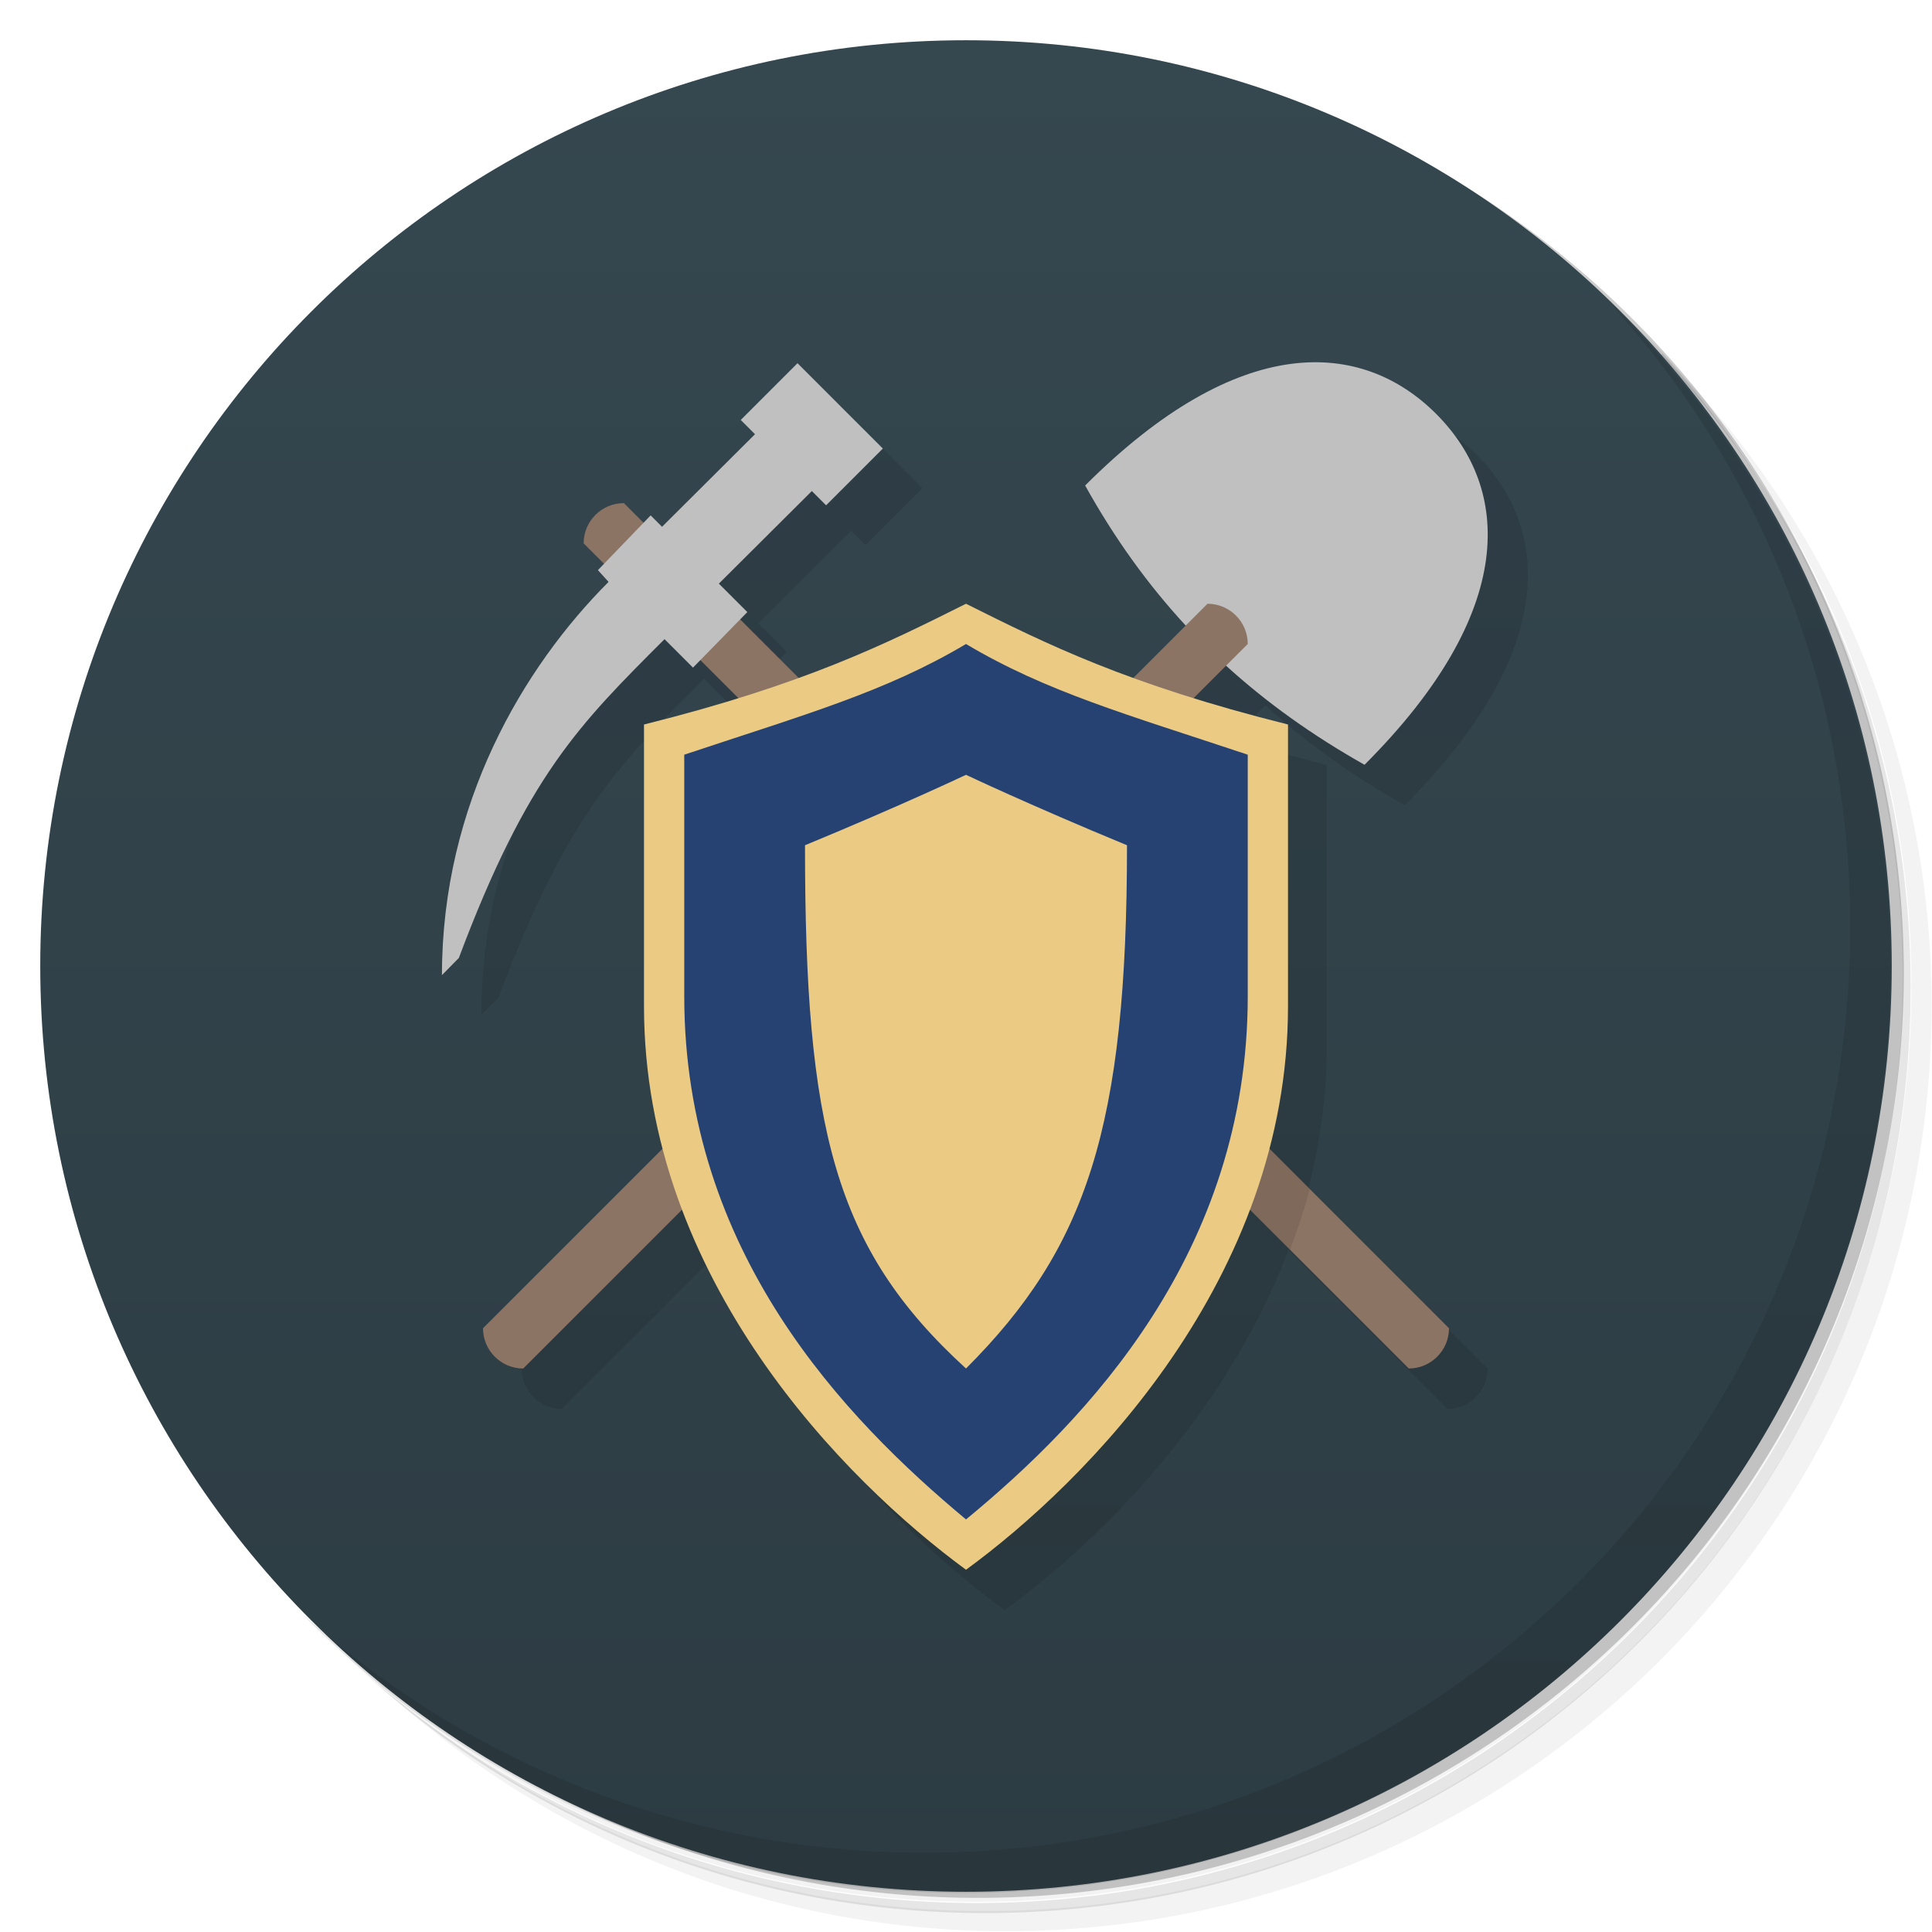 <svg version="1.1" viewBox="0 0 48 48" xmlns="http://www.w3.org/2000/svg">
 <defs>
  <linearGradient id="bg" x1="1" x2="47" gradientTransform="matrix(0 -1 1 0 -1.5e-6 48)" gradientUnits="userSpaceOnUse">
   <stop style="stop-color:#2d3c43" offset="0"/>
   <stop style="stop-color:#35474f" offset="1"/>
  </linearGradient>
 </defs>
 <path d="m36.3 5c5.86 4.06 9.69 10.8 9.69 18.5 0 12.4-10.1 22.5-22.5 22.5-7.67 0-14.4-3.83-18.5-9.69 1.04 1.82 2.31 3.5 3.78 4.97 4.08 3.71 9.51 5.97 15.5 5.97 12.7 0 23-10.3 23-23 0-5.95-2.26-11.4-5.97-15.5-1.47-1.48-3.15-2.74-4.97-3.78zm4.97 3.78c3.85 4.11 6.22 9.64 6.22 15.7 0 12.7-10.3 23-23 23-6.08 0-11.6-2.36-15.7-6.22 4.16 4.14 9.88 6.72 16.2 6.72 12.7 0 23-10.3 23-23 0-6.34-2.58-12.1-6.72-16.2z" style="opacity:.05"/>
 <path d="m41.3 8.78c3.71 4.08 5.97 9.51 5.97 15.5 0 12.7-10.3 23-23 23-5.95 0-11.4-2.26-15.5-5.97 4.11 3.85 9.64 6.22 15.7 6.22 12.7 0 23-10.3 23-23 0-6.08-2.36-11.6-6.22-15.7z" style="opacity:.1"/>
 <path d="m31.2 2.38c8.62 3.15 14.8 11.4 14.8 21.1 0 12.4-10.1 22.5-22.5 22.5-9.71 0-18-6.14-21.1-14.8a23 23 0 0 0 44.9-7 23 23 0 0 0-16-21.9z" style="opacity:.2"/>
 <path d="m24 1c12.7 0 23 10.3 23 23s-10.3 23-23 23-23-10.3-23-23 10.3-23 23-23z" style="fill:url(#bg)"/>
 <path d="m40 7.53c3.71 4.08 5.97 9.51 5.97 15.5 0 12.7-10.3 23-23 23-5.95 0-11.4-2.26-15.5-5.97 4.18 4.29 10 6.97 16.5 6.97 12.7 0 23-10.3 23-23 0-6.46-2.68-12.3-6.97-16.5z" style="opacity:.1"/>
 <path d="m20.8 10-4.7 5.44c-2.12 2.12-4.14 5.52-4.14 9.77l0.424-0.424c1.7-4.53 2.99-5.8 5.11-7.92l0.707 0.707 0.16-0.166 0.938 0.938c-0.708 0.22-1.46 0.44-2.34 0.66v7c0 1.24 0.169 2.42 0.461 3.54l-4.46 4.46c0 0.552 0.448 1 1 1l3.95-3.95c1.59 4.22 4.85 7.35 7.05 8.95 2.2-1.6 5.46-4.73 7.05-8.95l3.95 3.95c0.552 0 1-0.448 1-1l-4.46-4.46c0.292-1.12 0.461-2.3 0.461-3.54v-7c-0.881-0.22-1.63-0.44-2.34-0.66l0.818-0.818c1.03 0.939 2.17 1.75 3.46 2.48 3.83-3.83 3.63-6.87 1.78-8.72-1.85-1.85-4.89-2.05-8.72 1.78 0.735 1.33 1.56 2.47 2.48 3.46l-1.31 1.31h-8.34l-1.44-1.44 0.199-0.203-0.707-0.707 2.31-2.3 0.354 0.354 1.41-1.41z" style="opacity:.1"/>
 <path d="m33.9 19c-1.29-0.728-2.43-1.54-3.46-2.48l-1-0.998c-0.918-0.997-1.74-2.13-2.48-3.46 3.83-3.83 6.87-3.63 8.72-1.78 1.85 1.85 2.05 4.89-1.78 8.72z" style="fill:#c0c0c0"/>
 <path d="m13 34c-0.552 0-1-0.448-1-1l18-18c0.552 0 1 0.448 1 1l-0.521 0.521z" style="fill:#8c7464"/>
 <path d="m35 34c0.552 0 1-0.448 1-1l-20.5-20.5c-0.552 0-1 0.448-1 1z" style="fill:#8c7464"/>
 <path d="m24 21v2l8.05 8.05c0.185-0.49 0.355-0.991 0.49-1.51l-8.54-8.54z" style="opacity:.1"/>
 <path d="m24 15c-2 1-4 2-8 3v7c0 6.78 5 11.8 8 14 3-2.19 8-7.22 8-14v-7c-4-1-6-2-8-3z" style="fill:#ebca84"/>
 <path d="m11.4 23.8c1.7-4.53 2.99-5.8 5.11-7.92l0.707 0.707 1.35-1.38-0.707-0.707 2.31-2.3 0.354 0.354 1.41-1.41-2.12-2.12-1.41 1.41 0.354 0.354-2.31 2.3-0.283-0.283-1.31 1.36 0.265 0.292c-2.12 2.12-4.14 5.52-4.14 9.77z" style="fill:#c0c0c0"/>
 <path d="m24 16c-2 1.19-4 1.75-7 2.75v6c0 6.37 4 10.5 7 13 3-2.47 7-6.63 7-13v-6c-3-1-5-1.56-7-2.75zm0 3.25s1.58 0.75 4 1.75c0 7-1 10-4 13-3.29-3-4-6-4-13 2.42-1 4-1.75 4-1.75z" style="fill:#264273"/>
</svg>
